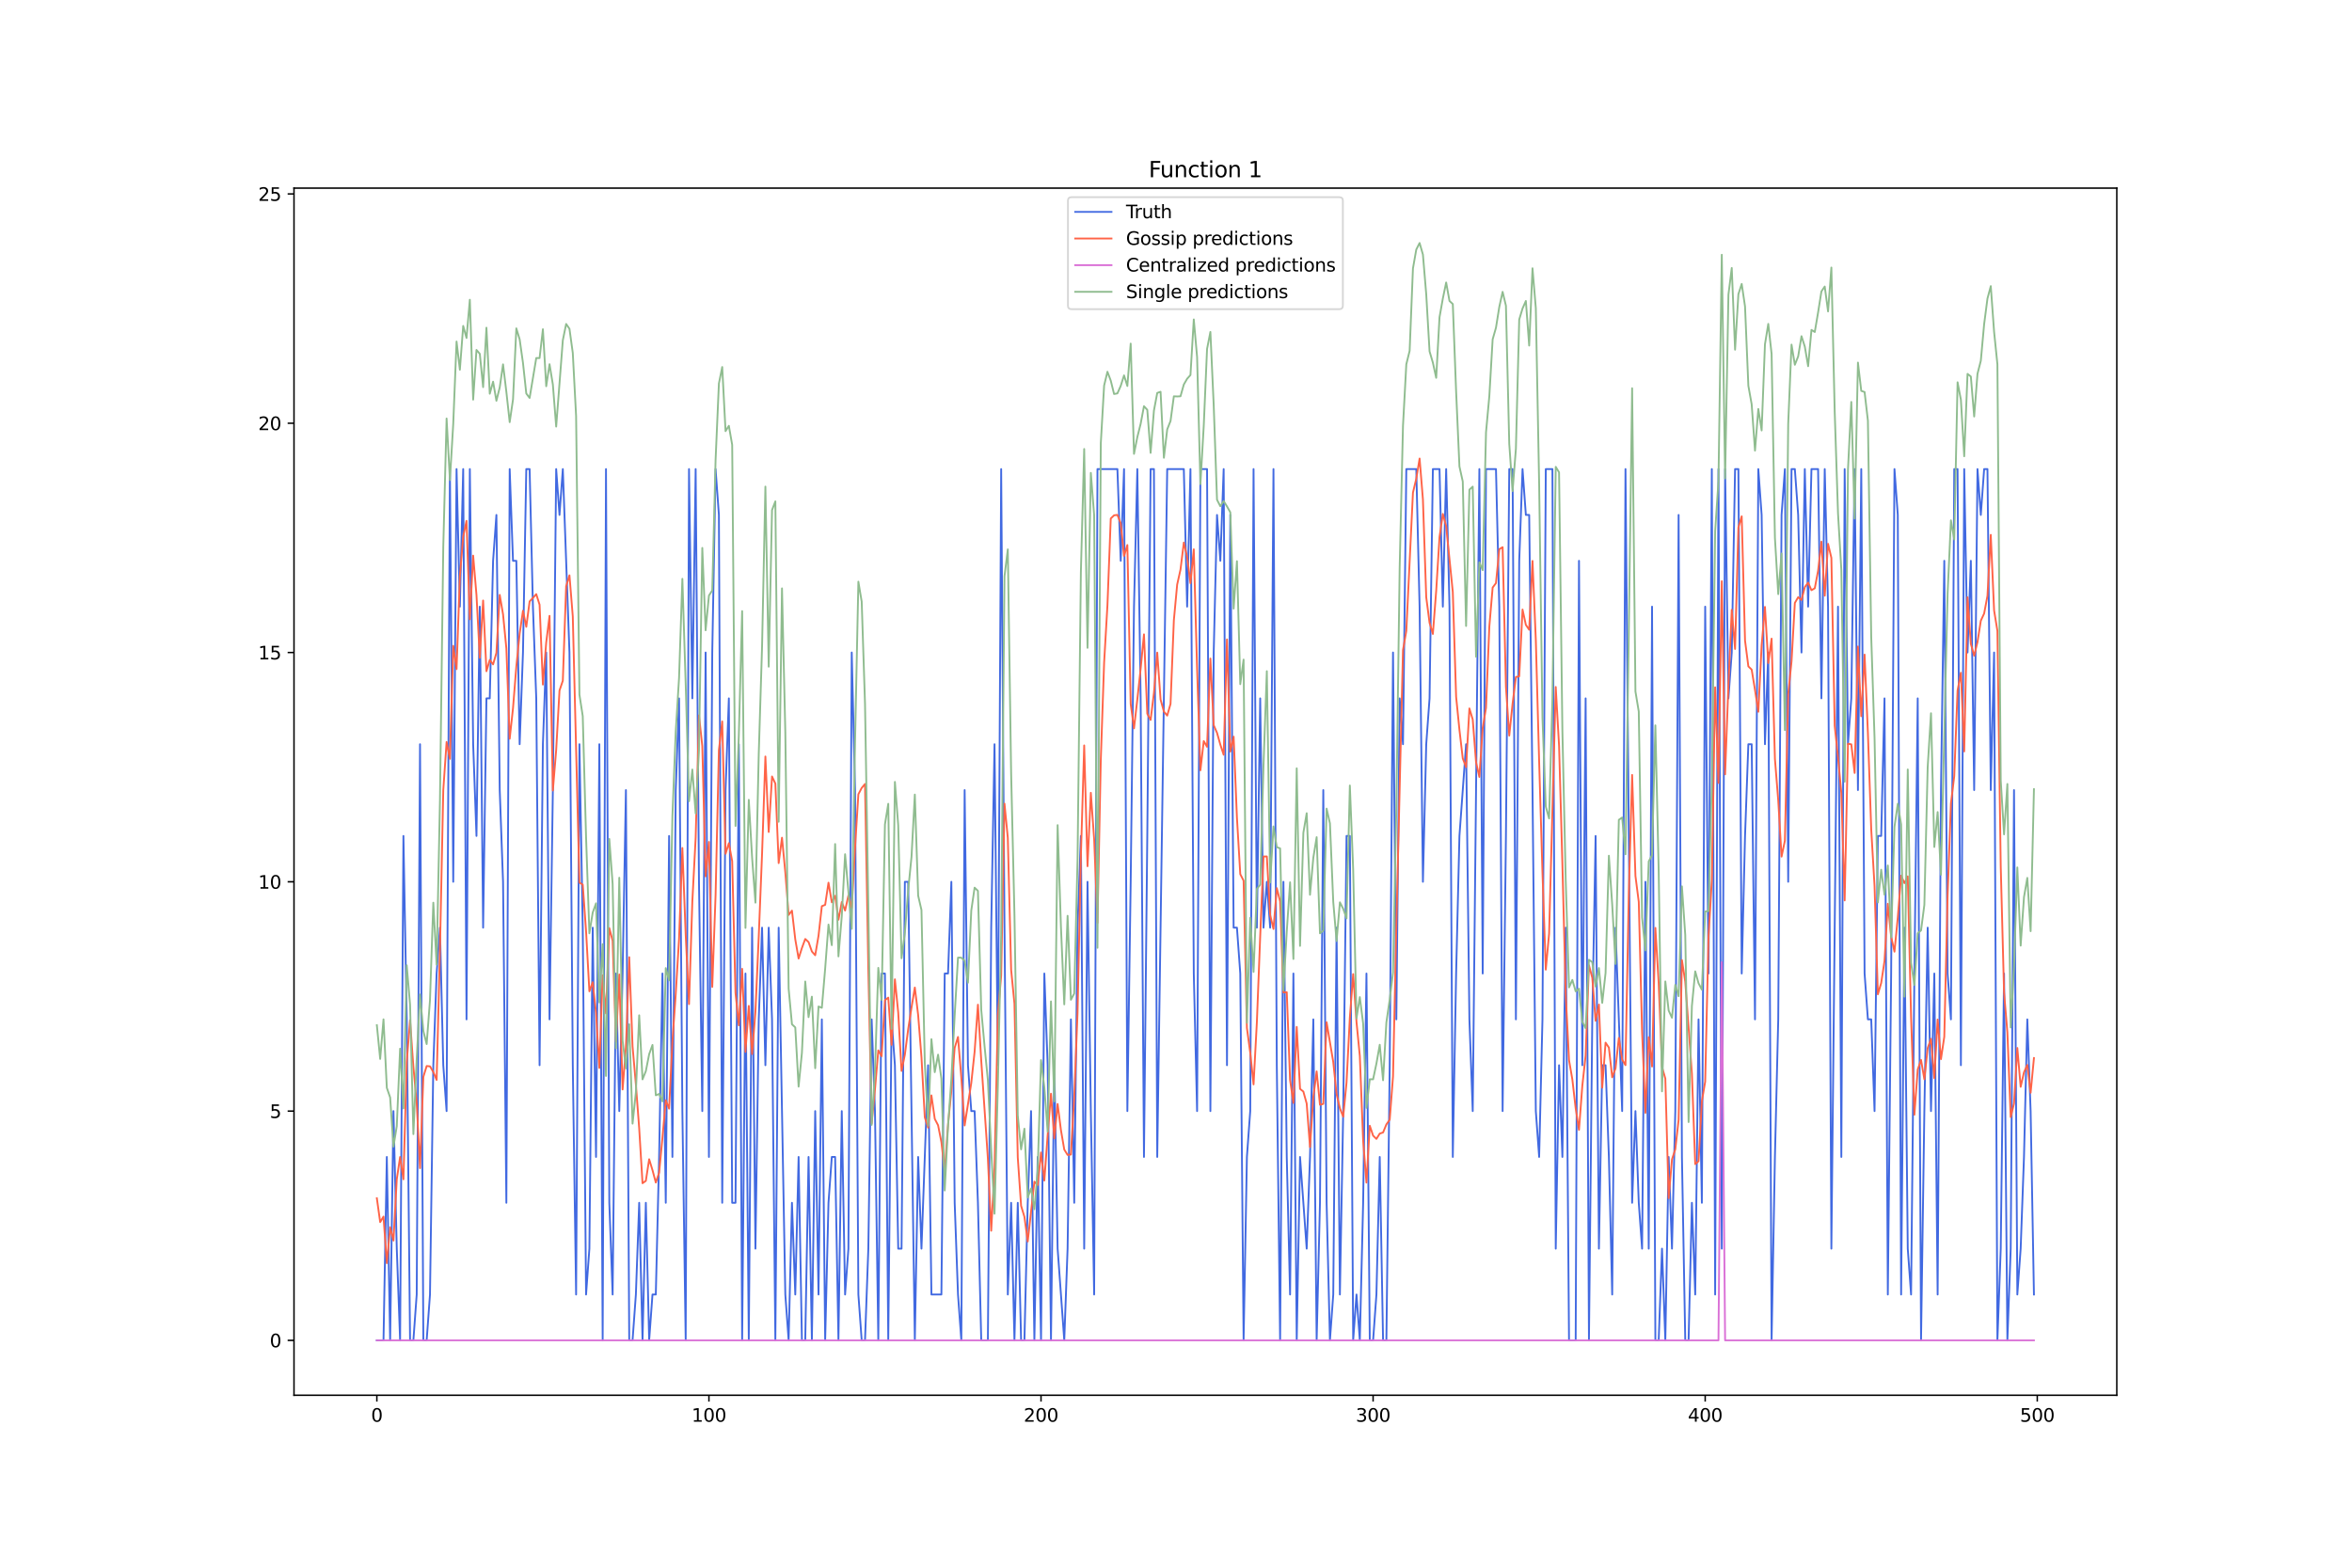 <?xml version="1.0" encoding="utf-8" standalone="no"?>
<!DOCTYPE svg PUBLIC "-//W3C//DTD SVG 1.1//EN"
  "http://www.w3.org/Graphics/SVG/1.1/DTD/svg11.dtd">
<svg xmlns:xlink="http://www.w3.org/1999/xlink" width="1296pt" height="864pt" viewBox="0 0 1296 864" xmlns="http://www.w3.org/2000/svg" version="1.1">
 <defs>
  <style type="text/css">*{stroke-linejoin: round; stroke-linecap: butt}</style>
 </defs>
 <g id="figure_1">
  <g id="patch_1">
   <path d="M 0 864 
L 1296 864 
L 1296 0 
L 0 0 
z
" style="fill: #ffffff"/>
  </g>
  <g id="axes_1">
   <g id="patch_2">
    <path d="M 162 768.96 
L 1166.4 768.96 
L 1166.4 103.68 
L 162 103.68 
z
" style="fill: #ffffff"/>
   </g>
   <g id="matplotlib.axis_1">
    <g id="xtick_1">
     <g id="line2d_1">
      <defs>
       <path id="mb678688755" d="M 0 0 
L 0 3.5 
" style="stroke: #000000; stroke-width: 0.8"/>
      </defs>
      <g>
       <use xlink:href="#mb678688755" x="207.655" y="768.96" style="stroke: #000000; stroke-width: 0.8"/>
      </g>
     </g>
     <g id="text_1">
      <!-- 0 -->
      <g transform="translate(204.473 783.558) scale(0.1 -0.1)">
       <defs>
        <path id="DejaVuSans-30" d="M 2034 4250 
Q 1547 4250 1301 3770 
Q 1056 3291 1056 2328 
Q 1056 1369 1301 889 
Q 1547 409 2034 409 
Q 2525 409 2770 889 
Q 3016 1369 3016 2328 
Q 3016 3291 2770 3770 
Q 2525 4250 2034 4250 
z
M 2034 4750 
Q 2819 4750 3233 4129 
Q 3647 3509 3647 2328 
Q 3647 1150 3233 529 
Q 2819 -91 2034 -91 
Q 1250 -91 836 529 
Q 422 1150 422 2328 
Q 422 3509 836 4129 
Q 1250 4750 2034 4750 
z
" transform="scale(0.016)"/>
       </defs>
       <use xlink:href="#DejaVuSans-30"/>
      </g>
     </g>
    </g>
    <g id="xtick_2">
     <g id="line2d_2">
      <g>
       <use xlink:href="#mb678688755" x="390.639" y="768.96" style="stroke: #000000; stroke-width: 0.8"/>
      </g>
     </g>
     <g id="text_2">
      <!-- 100 -->
      <g transform="translate(381.095 783.558) scale(0.1 -0.1)">
       <defs>
        <path id="DejaVuSans-31" d="M 794 531 
L 1825 531 
L 1825 4091 
L 703 3866 
L 703 4441 
L 1819 4666 
L 2450 4666 
L 2450 531 
L 3481 531 
L 3481 0 
L 794 0 
L 794 531 
z
" transform="scale(0.016)"/>
       </defs>
       <use xlink:href="#DejaVuSans-31"/>
       <use xlink:href="#DejaVuSans-30" x="63.623"/>
       <use xlink:href="#DejaVuSans-30" x="127.246"/>
      </g>
     </g>
    </g>
    <g id="xtick_3">
     <g id="line2d_3">
      <g>
       <use xlink:href="#mb678688755" x="573.623" y="768.96" style="stroke: #000000; stroke-width: 0.8"/>
      </g>
     </g>
     <g id="text_3">
      <!-- 200 -->
      <g transform="translate(564.079 783.558) scale(0.1 -0.1)">
       <defs>
        <path id="DejaVuSans-32" d="M 1228 531 
L 3431 531 
L 3431 0 
L 469 0 
L 469 531 
Q 828 903 1448 1529 
Q 2069 2156 2228 2338 
Q 2531 2678 2651 2914 
Q 2772 3150 2772 3378 
Q 2772 3750 2511 3984 
Q 2250 4219 1831 4219 
Q 1534 4219 1204 4116 
Q 875 4013 500 3803 
L 500 4441 
Q 881 4594 1212 4672 
Q 1544 4750 1819 4750 
Q 2544 4750 2975 4387 
Q 3406 4025 3406 3419 
Q 3406 3131 3298 2873 
Q 3191 2616 2906 2266 
Q 2828 2175 2409 1742 
Q 1991 1309 1228 531 
z
" transform="scale(0.016)"/>
       </defs>
       <use xlink:href="#DejaVuSans-32"/>
       <use xlink:href="#DejaVuSans-30" x="63.623"/>
       <use xlink:href="#DejaVuSans-30" x="127.246"/>
      </g>
     </g>
    </g>
    <g id="xtick_4">
     <g id="line2d_4">
      <g>
       <use xlink:href="#mb678688755" x="756.607" y="768.96" style="stroke: #000000; stroke-width: 0.8"/>
      </g>
     </g>
     <g id="text_4">
      <!-- 300 -->
      <g transform="translate(747.063 783.558) scale(0.1 -0.1)">
       <defs>
        <path id="DejaVuSans-33" d="M 2597 2516 
Q 3050 2419 3304 2112 
Q 3559 1806 3559 1356 
Q 3559 666 3084 287 
Q 2609 -91 1734 -91 
Q 1441 -91 1130 -33 
Q 819 25 488 141 
L 488 750 
Q 750 597 1062 519 
Q 1375 441 1716 441 
Q 2309 441 2620 675 
Q 2931 909 2931 1356 
Q 2931 1769 2642 2001 
Q 2353 2234 1838 2234 
L 1294 2234 
L 1294 2753 
L 1863 2753 
Q 2328 2753 2575 2939 
Q 2822 3125 2822 3475 
Q 2822 3834 2567 4026 
Q 2313 4219 1838 4219 
Q 1578 4219 1281 4162 
Q 984 4106 628 3988 
L 628 4550 
Q 988 4650 1302 4700 
Q 1616 4750 1894 4750 
Q 2613 4750 3031 4423 
Q 3450 4097 3450 3541 
Q 3450 3153 3228 2886 
Q 3006 2619 2597 2516 
z
" transform="scale(0.016)"/>
       </defs>
       <use xlink:href="#DejaVuSans-33"/>
       <use xlink:href="#DejaVuSans-30" x="63.623"/>
       <use xlink:href="#DejaVuSans-30" x="127.246"/>
      </g>
     </g>
    </g>
    <g id="xtick_5">
     <g id="line2d_5">
      <g>
       <use xlink:href="#mb678688755" x="939.591" y="768.96" style="stroke: #000000; stroke-width: 0.8"/>
      </g>
     </g>
     <g id="text_5">
      <!-- 400 -->
      <g transform="translate(930.047 783.558) scale(0.1 -0.1)">
       <defs>
        <path id="DejaVuSans-34" d="M 2419 4116 
L 825 1625 
L 2419 1625 
L 2419 4116 
z
M 2253 4666 
L 3047 4666 
L 3047 1625 
L 3713 1625 
L 3713 1100 
L 3047 1100 
L 3047 0 
L 2419 0 
L 2419 1100 
L 313 1100 
L 313 1709 
L 2253 4666 
z
" transform="scale(0.016)"/>
       </defs>
       <use xlink:href="#DejaVuSans-34"/>
       <use xlink:href="#DejaVuSans-30" x="63.623"/>
       <use xlink:href="#DejaVuSans-30" x="127.246"/>
      </g>
     </g>
    </g>
    <g id="xtick_6">
     <g id="line2d_6">
      <g>
       <use xlink:href="#mb678688755" x="1122.575" y="768.96" style="stroke: #000000; stroke-width: 0.8"/>
      </g>
     </g>
     <g id="text_6">
      <!-- 500 -->
      <g transform="translate(1113.032 783.558) scale(0.1 -0.1)">
       <defs>
        <path id="DejaVuSans-35" d="M 691 4666 
L 3169 4666 
L 3169 4134 
L 1269 4134 
L 1269 2991 
Q 1406 3038 1543 3061 
Q 1681 3084 1819 3084 
Q 2600 3084 3056 2656 
Q 3513 2228 3513 1497 
Q 3513 744 3044 326 
Q 2575 -91 1722 -91 
Q 1428 -91 1123 -41 
Q 819 9 494 109 
L 494 744 
Q 775 591 1075 516 
Q 1375 441 1709 441 
Q 2250 441 2565 725 
Q 2881 1009 2881 1497 
Q 2881 1984 2565 2268 
Q 2250 2553 1709 2553 
Q 1456 2553 1204 2497 
Q 953 2441 691 2322 
L 691 4666 
z
" transform="scale(0.016)"/>
       </defs>
       <use xlink:href="#DejaVuSans-35"/>
       <use xlink:href="#DejaVuSans-30" x="63.623"/>
       <use xlink:href="#DejaVuSans-30" x="127.246"/>
      </g>
     </g>
    </g>
   </g>
   <g id="matplotlib.axis_2">
    <g id="ytick_1">
     <g id="line2d_7">
      <defs>
       <path id="m3c208ab3bb" d="M 0 0 
L -3.5 0 
" style="stroke: #000000; stroke-width: 0.8"/>
      </defs>
      <g>
       <use xlink:href="#m3c208ab3bb" x="162" y="738.72" style="stroke: #000000; stroke-width: 0.8"/>
      </g>
     </g>
     <g id="text_7">
      <!-- 0 -->
      <g transform="translate(148.637 742.519) scale(0.1 -0.1)">
       <use xlink:href="#DejaVuSans-30"/>
      </g>
     </g>
    </g>
    <g id="ytick_2">
     <g id="line2d_8">
      <g>
       <use xlink:href="#m3c208ab3bb" x="162" y="612.353" style="stroke: #000000; stroke-width: 0.8"/>
      </g>
     </g>
     <g id="text_8">
      <!-- 5 -->
      <g transform="translate(148.637 616.152) scale(0.1 -0.1)">
       <use xlink:href="#DejaVuSans-35"/>
      </g>
     </g>
    </g>
    <g id="ytick_3">
     <g id="line2d_9">
      <g>
       <use xlink:href="#m3c208ab3bb" x="162" y="485.985" style="stroke: #000000; stroke-width: 0.8"/>
      </g>
     </g>
     <g id="text_9">
      <!-- 10 -->
      <g transform="translate(142.275 489.785) scale(0.1 -0.1)">
       <use xlink:href="#DejaVuSans-31"/>
       <use xlink:href="#DejaVuSans-30" x="63.623"/>
      </g>
     </g>
    </g>
    <g id="ytick_4">
     <g id="line2d_10">
      <g>
       <use xlink:href="#m3c208ab3bb" x="162" y="359.618" style="stroke: #000000; stroke-width: 0.8"/>
      </g>
     </g>
     <g id="text_10">
      <!-- 15 -->
      <g transform="translate(142.275 363.417) scale(0.1 -0.1)">
       <use xlink:href="#DejaVuSans-31"/>
       <use xlink:href="#DejaVuSans-35" x="63.623"/>
      </g>
     </g>
    </g>
    <g id="ytick_5">
     <g id="line2d_11">
      <g>
       <use xlink:href="#m3c208ab3bb" x="162" y="233.251" style="stroke: #000000; stroke-width: 0.8"/>
      </g>
     </g>
     <g id="text_11">
      <!-- 20 -->
      <g transform="translate(142.275 237.05) scale(0.1 -0.1)">
       <use xlink:href="#DejaVuSans-32"/>
       <use xlink:href="#DejaVuSans-30" x="63.623"/>
      </g>
     </g>
    </g>
    <g id="ytick_6">
     <g id="line2d_12">
      <g>
       <use xlink:href="#m3c208ab3bb" x="162" y="106.884" style="stroke: #000000; stroke-width: 0.8"/>
      </g>
     </g>
     <g id="text_12">
      <!-- 25 -->
      <g transform="translate(142.275 110.683) scale(0.1 -0.1)">
       <use xlink:href="#DejaVuSans-32"/>
       <use xlink:href="#DejaVuSans-35" x="63.623"/>
      </g>
     </g>
    </g>
   </g>
   <g id="line2d_13">
    <path d="M 207.655 738.72 
L 211.314 738.72 
L 213.144 637.626 
L 214.974 738.72 
L 216.804 612.353 
L 218.634 688.173 
L 220.463 738.72 
L 222.293 460.712 
L 224.123 561.806 
L 225.953 738.72 
L 227.783 738.72 
L 229.613 713.447 
L 231.442 410.165 
L 233.272 738.72 
L 235.102 738.72 
L 236.932 713.447 
L 238.762 587.079 
L 240.592 536.532 
L 242.422 511.259 
L 244.251 587.079 
L 246.081 612.353 
L 247.911 258.524 
L 249.741 485.985 
L 251.571 258.524 
L 253.401 334.345 
L 255.23 258.524 
L 257.06 561.806 
L 258.89 258.524 
L 260.72 410.165 
L 262.55 460.712 
L 264.38 334.345 
L 266.209 511.259 
L 268.039 384.892 
L 269.869 384.892 
L 271.699 309.071 
L 273.529 283.798 
L 275.359 435.439 
L 277.189 485.985 
L 279.018 662.9 
L 280.848 258.524 
L 282.678 309.071 
L 284.508 309.071 
L 286.338 410.165 
L 288.168 359.618 
L 289.997 258.524 
L 291.827 258.524 
L 293.657 334.345 
L 295.487 384.892 
L 297.317 587.079 
L 299.147 410.165 
L 300.976 359.618 
L 302.806 561.806 
L 304.636 435.439 
L 306.466 258.524 
L 308.296 283.798 
L 310.126 258.524 
L 313.785 359.618 
L 315.615 587.079 
L 317.445 713.447 
L 319.275 410.165 
L 321.105 511.259 
L 322.935 713.447 
L 324.764 688.173 
L 326.594 511.259 
L 328.424 637.626 
L 330.254 410.165 
L 332.084 738.72 
L 333.914 258.524 
L 335.743 662.9 
L 337.573 713.447 
L 339.403 536.532 
L 341.233 612.353 
L 343.063 536.532 
L 344.893 435.439 
L 346.723 738.72 
L 348.552 738.72 
L 350.382 713.447 
L 352.212 662.9 
L 354.042 738.72 
L 355.872 662.9 
L 357.702 738.72 
L 359.531 713.447 
L 361.361 713.447 
L 363.191 637.626 
L 365.021 536.532 
L 366.851 662.9 
L 368.681 460.712 
L 370.51 637.626 
L 372.34 435.439 
L 374.17 384.892 
L 376 612.353 
L 377.83 738.72 
L 379.66 258.524 
L 381.489 384.892 
L 383.319 258.524 
L 385.149 485.985 
L 386.979 612.353 
L 388.809 359.618 
L 390.639 637.626 
L 392.469 359.618 
L 394.298 258.524 
L 396.128 283.798 
L 397.958 662.9 
L 399.788 435.439 
L 401.618 384.892 
L 403.448 662.9 
L 405.277 662.9 
L 407.107 410.165 
L 408.937 738.72 
L 410.767 536.532 
L 412.597 738.72 
L 414.427 511.259 
L 416.256 688.173 
L 418.086 561.806 
L 419.916 511.259 
L 421.746 587.079 
L 423.576 511.259 
L 425.406 561.806 
L 427.236 738.72 
L 429.065 511.259 
L 432.725 713.447 
L 434.555 738.72 
L 436.385 662.9 
L 438.215 713.447 
L 440.044 637.626 
L 441.874 738.72 
L 443.704 738.72 
L 445.534 637.626 
L 447.364 738.72 
L 449.194 612.353 
L 451.023 713.447 
L 452.853 561.806 
L 454.683 738.72 
L 456.513 662.9 
L 458.343 637.626 
L 460.173 637.626 
L 462.003 738.72 
L 463.832 612.353 
L 465.662 713.447 
L 467.492 688.173 
L 469.322 359.618 
L 471.152 435.439 
L 472.982 713.447 
L 474.811 738.72 
L 476.641 738.72 
L 478.471 688.173 
L 480.301 561.806 
L 482.131 612.353 
L 483.961 738.72 
L 485.79 536.532 
L 487.62 536.532 
L 489.45 738.72 
L 491.28 561.806 
L 493.11 587.079 
L 494.94 688.173 
L 496.77 688.173 
L 498.599 485.985 
L 500.429 485.985 
L 504.089 738.72 
L 505.919 637.626 
L 507.749 688.173 
L 511.408 587.079 
L 513.238 713.447 
L 518.728 713.447 
L 520.557 536.532 
L 522.387 536.532 
L 524.217 485.985 
L 526.047 662.9 
L 527.877 713.447 
L 529.707 738.72 
L 531.536 435.439 
L 533.366 587.079 
L 535.196 612.353 
L 537.026 612.353 
L 538.856 662.9 
L 540.686 738.72 
L 544.345 738.72 
L 546.175 511.259 
L 548.005 410.165 
L 549.835 587.079 
L 551.665 258.524 
L 553.495 511.259 
L 555.324 713.447 
L 557.154 662.9 
L 558.984 738.72 
L 560.814 662.9 
L 562.644 738.72 
L 564.474 738.72 
L 566.303 662.9 
L 568.133 612.353 
L 569.963 738.72 
L 571.793 637.626 
L 573.623 738.72 
L 575.453 536.532 
L 577.283 587.079 
L 579.112 738.72 
L 580.942 587.079 
L 582.772 688.173 
L 586.432 738.72 
L 588.262 688.173 
L 590.091 561.806 
L 591.921 662.9 
L 593.751 511.259 
L 595.581 460.712 
L 597.411 688.173 
L 599.241 485.985 
L 601.07 612.353 
L 602.9 713.447 
L 604.73 258.524 
L 615.709 258.524 
L 617.539 309.071 
L 619.369 258.524 
L 621.199 612.353 
L 623.029 485.985 
L 624.858 334.345 
L 626.688 258.524 
L 628.518 384.892 
L 630.348 637.626 
L 632.178 460.712 
L 634.008 258.524 
L 635.837 258.524 
L 637.667 637.626 
L 643.157 258.524 
L 652.306 258.524 
L 654.136 334.345 
L 655.966 258.524 
L 657.796 536.532 
L 659.625 612.353 
L 661.455 258.524 
L 665.115 258.524 
L 666.945 612.353 
L 668.775 359.618 
L 670.604 283.798 
L 672.434 309.071 
L 674.264 258.524 
L 676.094 587.079 
L 677.924 283.798 
L 679.754 511.259 
L 681.583 511.259 
L 683.413 536.532 
L 685.243 738.72 
L 687.073 637.626 
L 688.903 612.353 
L 690.733 258.524 
L 692.563 511.259 
L 694.392 384.892 
L 696.222 511.259 
L 698.052 485.985 
L 699.882 511.259 
L 701.712 258.524 
L 703.542 587.079 
L 705.371 738.72 
L 707.201 485.985 
L 709.031 637.626 
L 710.861 713.447 
L 712.691 536.532 
L 714.521 738.72 
L 716.35 637.626 
L 720.01 688.173 
L 721.84 637.626 
L 723.67 561.806 
L 725.5 738.72 
L 727.33 662.9 
L 729.159 435.439 
L 730.989 662.9 
L 732.819 738.72 
L 734.649 713.447 
L 736.479 511.259 
L 738.309 713.447 
L 740.138 612.353 
L 741.968 460.712 
L 743.798 460.712 
L 745.628 738.72 
L 747.458 713.447 
L 749.288 738.72 
L 751.117 662.9 
L 752.947 536.532 
L 754.777 738.72 
L 756.607 738.72 
L 758.437 713.447 
L 760.267 637.626 
L 762.097 738.72 
L 763.926 738.72 
L 765.756 587.079 
L 767.586 359.618 
L 769.416 561.806 
L 771.246 384.892 
L 773.076 410.165 
L 774.905 258.524 
L 780.395 258.524 
L 782.225 334.345 
L 784.055 485.985 
L 785.884 410.165 
L 787.714 384.892 
L 789.544 258.524 
L 793.204 258.524 
L 795.034 334.345 
L 796.864 258.524 
L 798.693 334.345 
L 800.523 637.626 
L 802.353 536.532 
L 804.183 460.712 
L 807.843 410.165 
L 809.672 561.806 
L 811.502 612.353 
L 815.162 258.524 
L 816.992 536.532 
L 818.822 258.524 
L 824.311 258.524 
L 826.141 334.345 
L 827.971 612.353 
L 829.801 460.712 
L 831.63 258.524 
L 833.46 258.524 
L 835.29 561.806 
L 837.12 309.071 
L 838.95 258.524 
L 840.78 283.798 
L 842.61 283.798 
L 844.439 435.439 
L 846.269 612.353 
L 848.099 637.626 
L 849.929 561.806 
L 851.759 258.524 
L 855.418 258.524 
L 857.248 688.173 
L 859.078 587.079 
L 860.908 637.626 
L 862.738 511.259 
L 864.568 738.72 
L 868.227 738.72 
L 870.057 309.071 
L 871.887 587.079 
L 873.717 384.892 
L 875.547 738.72 
L 877.377 561.806 
L 879.206 460.712 
L 881.036 688.173 
L 882.866 587.079 
L 884.696 587.079 
L 886.526 637.626 
L 888.356 713.447 
L 890.185 511.259 
L 893.845 612.353 
L 895.675 258.524 
L 899.335 662.9 
L 901.164 612.353 
L 902.994 662.9 
L 904.824 688.173 
L 906.654 485.985 
L 908.484 688.173 
L 910.314 334.345 
L 912.144 738.72 
L 913.973 738.72 
L 915.803 688.173 
L 917.633 738.72 
L 919.463 637.626 
L 921.293 688.173 
L 923.123 612.353 
L 924.952 283.798 
L 926.782 637.626 
L 928.612 738.72 
L 930.442 738.72 
L 932.272 662.9 
L 934.102 713.447 
L 935.931 561.806 
L 937.761 662.9 
L 939.591 334.345 
L 941.421 536.532 
L 943.251 258.524 
L 945.081 713.447 
L 946.911 258.524 
L 948.74 688.173 
L 950.57 258.524 
L 952.4 384.892 
L 954.23 359.618 
L 956.06 258.524 
L 957.89 258.524 
L 959.719 536.532 
L 961.549 460.712 
L 963.379 410.165 
L 965.209 410.165 
L 967.039 561.806 
L 968.869 258.524 
L 970.698 283.798 
L 972.528 410.165 
L 974.358 359.618 
L 976.188 738.72 
L 978.018 637.626 
L 979.848 561.806 
L 981.678 283.798 
L 983.507 258.524 
L 985.337 485.985 
L 987.167 258.524 
L 988.997 258.524 
L 990.827 283.798 
L 992.657 359.618 
L 994.486 258.524 
L 996.316 334.345 
L 998.146 258.524 
L 1001.806 258.524 
L 1003.636 384.892 
L 1005.465 258.524 
L 1007.295 334.345 
L 1009.125 688.173 
L 1012.785 334.345 
L 1014.615 637.626 
L 1016.444 258.524 
L 1018.274 410.165 
L 1020.104 384.892 
L 1021.934 258.524 
L 1023.764 435.439 
L 1025.594 258.524 
L 1027.424 536.532 
L 1029.253 561.806 
L 1031.083 561.806 
L 1032.913 612.353 
L 1034.743 460.712 
L 1036.573 460.712 
L 1038.403 384.892 
L 1040.232 713.447 
L 1042.062 536.532 
L 1043.892 258.524 
L 1045.722 283.798 
L 1047.552 713.447 
L 1049.382 511.259 
L 1051.211 688.173 
L 1053.041 713.447 
L 1054.871 536.532 
L 1056.701 384.892 
L 1058.531 738.72 
L 1060.361 612.353 
L 1062.191 511.259 
L 1064.02 612.353 
L 1065.85 536.532 
L 1067.68 713.447 
L 1069.51 435.439 
L 1071.34 309.071 
L 1073.17 536.532 
L 1074.999 561.806 
L 1076.829 258.524 
L 1078.659 258.524 
L 1080.489 587.079 
L 1082.319 258.524 
L 1084.149 359.618 
L 1085.978 309.071 
L 1087.808 435.439 
L 1089.638 258.524 
L 1091.468 283.798 
L 1093.298 258.524 
L 1095.128 258.524 
L 1096.958 435.439 
L 1098.787 359.618 
L 1100.617 738.72 
L 1102.447 688.173 
L 1104.277 536.532 
L 1106.107 738.72 
L 1107.937 688.173 
L 1109.766 435.439 
L 1111.596 713.447 
L 1113.426 688.173 
L 1115.256 637.626 
L 1117.086 561.806 
L 1118.916 612.353 
L 1120.745 713.447 
L 1120.745 713.447 
" clip-path="url(#pbd67c4f84b)" style="fill: none; stroke: #4169e1; stroke-linecap: square"/>
   </g>
   <g id="line2d_14">
    <path d="M 207.655 660.378 
L 209.484 673.55 
L 211.314 670.486 
L 213.144 696.183 
L 214.974 676.377 
L 216.804 683.715 
L 218.634 649.944 
L 220.463 637.653 
L 222.293 649.946 
L 224.123 585.275 
L 225.953 562.29 
L 227.783 587.986 
L 229.613 607.738 
L 231.442 643.831 
L 233.272 593.501 
L 235.102 587.524 
L 236.932 587.69 
L 238.762 590.821 
L 240.592 595.165 
L 242.422 523.545 
L 244.251 435.513 
L 246.081 408.92 
L 247.911 418.234 
L 249.741 355.95 
L 251.571 368.775 
L 253.401 317.657 
L 255.23 295.754 
L 257.06 287.053 
L 258.89 341.281 
L 260.72 306.219 
L 262.55 327.912 
L 264.38 362.546 
L 266.209 330.96 
L 268.039 369.935 
L 269.869 363.716 
L 271.699 366.17 
L 273.529 359.817 
L 275.359 327.863 
L 277.189 338.577 
L 279.018 357.339 
L 280.848 407.158 
L 282.678 390.326 
L 284.508 367.301 
L 286.338 349.196 
L 288.168 336.623 
L 289.997 345.461 
L 291.827 331.455 
L 293.657 329.538 
L 295.487 327.445 
L 297.317 333.27 
L 299.147 377.299 
L 300.976 354.027 
L 302.806 339.403 
L 304.636 435.68 
L 306.466 413.379 
L 308.296 380.568 
L 310.126 375.146 
L 311.956 323.048 
L 313.785 317.081 
L 315.615 339.703 
L 319.275 486.426 
L 321.105 487.523 
L 322.935 513.213 
L 324.764 546.345 
L 326.594 541.33 
L 328.424 558.198 
L 330.254 588.576 
L 332.084 537.511 
L 333.914 558.528 
L 335.743 511.517 
L 337.573 518.449 
L 339.403 574.147 
L 341.233 537.07 
L 343.063 600.453 
L 344.893 577.186 
L 346.723 527.545 
L 348.552 576.725 
L 350.382 597.582 
L 352.212 621.937 
L 354.042 652.109 
L 355.872 650.81 
L 357.702 638.894 
L 359.531 644.871 
L 361.361 651.739 
L 363.191 646.293 
L 365.021 627.066 
L 366.851 606.4 
L 368.681 611.011 
L 370.51 574.136 
L 372.34 547.923 
L 374.17 517.473 
L 376 467.347 
L 377.83 515.162 
L 379.66 553.389 
L 381.489 496.878 
L 383.319 461.792 
L 385.149 394.258 
L 386.979 411.169 
L 388.809 483.006 
L 390.639 464.02 
L 392.469 543.91 
L 394.298 493.369 
L 396.128 413.378 
L 397.958 397.617 
L 399.788 470.553 
L 401.618 464.701 
L 403.448 474.627 
L 405.277 547.152 
L 407.107 565.091 
L 408.937 533.945 
L 410.767 579.71 
L 412.597 554.388 
L 414.427 580.9 
L 416.256 557.625 
L 418.086 516.061 
L 419.916 470.463 
L 421.746 416.938 
L 423.576 458.535 
L 425.406 427.94 
L 427.236 431.859 
L 429.065 475.684 
L 430.895 461.679 
L 432.725 480.728 
L 434.555 504.258 
L 436.385 501.87 
L 438.215 517.714 
L 440.044 528.274 
L 441.874 522.467 
L 443.704 517.491 
L 445.534 519.213 
L 447.364 524.38 
L 449.194 526.467 
L 451.023 515.716 
L 452.853 499.424 
L 454.683 498.682 
L 456.513 486.471 
L 458.343 497.299 
L 460.173 493.667 
L 462.003 506.875 
L 463.832 497.145 
L 465.662 501.825 
L 467.492 493.537 
L 469.322 500.406 
L 471.152 467.225 
L 472.982 437.724 
L 474.811 434.264 
L 476.641 432.085 
L 478.471 533.966 
L 480.301 619.121 
L 482.131 600.393 
L 483.961 578.901 
L 485.79 582.112 
L 487.62 551.213 
L 489.45 549.818 
L 491.28 575.854 
L 493.11 539.738 
L 494.94 558.075 
L 496.77 590.222 
L 498.599 581.251 
L 500.429 567.23 
L 502.259 555.276 
L 504.089 544.264 
L 505.919 559.395 
L 507.749 582.696 
L 509.578 615.789 
L 511.408 621.501 
L 513.238 603.704 
L 515.068 616.629 
L 516.898 620.15 
L 518.728 629.43 
L 520.557 645.479 
L 522.387 619.711 
L 524.217 601.101 
L 526.047 577.436 
L 527.877 571.504 
L 529.707 593.926 
L 531.536 620.273 
L 535.196 596.856 
L 537.026 579.667 
L 538.856 553.709 
L 540.686 584.569 
L 544.345 638.568 
L 546.175 678.298 
L 548.005 643.489 
L 549.835 559.439 
L 551.665 537.708 
L 553.495 442.912 
L 555.324 461.788 
L 557.154 534.432 
L 558.984 553.174 
L 560.814 637.944 
L 562.644 664.555 
L 564.474 670.618 
L 566.303 684.22 
L 569.963 651.232 
L 571.793 653.116 
L 573.623 635.154 
L 575.453 650.651 
L 577.283 625.534 
L 579.112 602.772 
L 580.942 627.355 
L 582.772 608.434 
L 584.602 622.856 
L 586.432 633.56 
L 588.262 636.511 
L 590.091 636.297 
L 591.921 604.768 
L 593.751 558.256 
L 595.581 472.343 
L 597.411 410.829 
L 599.241 477.411 
L 601.07 436.942 
L 602.9 462.539 
L 604.73 508.602 
L 606.56 418.677 
L 608.39 365.197 
L 610.22 333.658 
L 612.05 285.762 
L 613.879 284.012 
L 615.709 283.762 
L 617.539 288.452 
L 619.369 306.392 
L 621.199 300.374 
L 623.029 387.961 
L 624.858 401.416 
L 626.688 385.515 
L 628.518 368.551 
L 630.348 349.607 
L 632.178 393.359 
L 634.008 396.769 
L 635.837 381.965 
L 637.667 359.672 
L 639.497 385.535 
L 641.327 392.176 
L 643.157 394.381 
L 644.987 387.926 
L 646.817 341.878 
L 648.646 322.157 
L 650.476 313.931 
L 652.306 299.025 
L 654.136 306.848 
L 655.966 321.397 
L 657.796 302.739 
L 659.625 368.764 
L 661.455 424.547 
L 663.285 408.426 
L 665.115 411.592 
L 666.945 362.941 
L 668.775 399.681 
L 670.604 403.889 
L 672.434 410.387 
L 674.264 415.97 
L 676.094 352.399 
L 677.924 414.22 
L 679.754 405.967 
L 681.583 450.725 
L 683.413 481.792 
L 685.243 485.351 
L 687.073 566.557 
L 688.903 580.154 
L 690.733 597.655 
L 692.563 563.366 
L 694.392 516.088 
L 696.222 472.036 
L 698.052 472.018 
L 699.882 504.303 
L 701.712 511.974 
L 703.542 489.49 
L 705.371 496.725 
L 707.201 546.978 
L 709.031 546.84 
L 710.861 595.242 
L 712.691 607.883 
L 714.521 565.959 
L 716.35 600.124 
L 718.18 601.593 
L 720.01 608.199 
L 721.84 632.206 
L 723.67 604.635 
L 725.5 590.469 
L 727.33 608.87 
L 729.159 608.4 
L 730.989 563.377 
L 734.649 585.321 
L 736.479 602.92 
L 738.309 610.855 
L 740.138 615.426 
L 741.968 596.627 
L 743.798 560.725 
L 745.628 536.853 
L 747.458 563.246 
L 749.288 581.99 
L 751.117 628.737 
L 752.947 651.767 
L 754.777 620.428 
L 756.607 625.885 
L 758.437 627.685 
L 760.267 624.755 
L 762.097 624.147 
L 763.926 619.691 
L 765.756 617.11 
L 767.586 593.237 
L 769.416 510.483 
L 773.076 358.253 
L 774.905 347.729 
L 778.565 271.49 
L 780.395 263.859 
L 782.225 252.706 
L 784.055 275.209 
L 785.884 329.165 
L 787.714 343.255 
L 789.544 349.396 
L 791.374 325.601 
L 793.204 295.949 
L 795.034 283.238 
L 796.864 289.981 
L 800.523 326.266 
L 802.353 384.06 
L 804.183 402.248 
L 806.013 418.022 
L 807.843 422.802 
L 809.672 390.438 
L 811.502 396.515 
L 813.332 420.108 
L 815.162 428.21 
L 816.992 401.218 
L 818.822 390.115 
L 820.651 345.272 
L 822.481 323.808 
L 824.311 321.37 
L 826.141 302.659 
L 827.971 301.573 
L 829.801 378.536 
L 831.63 405.41 
L 833.46 387.811 
L 835.29 373.12 
L 837.12 372.734 
L 838.95 335.935 
L 840.78 344.386 
L 842.61 347.066 
L 844.439 309.153 
L 846.269 352.788 
L 848.099 419.635 
L 849.929 480.941 
L 851.759 534.403 
L 853.589 514.525 
L 857.248 378.607 
L 859.078 411.04 
L 860.908 476.267 
L 862.738 547.999 
L 864.568 584.291 
L 866.397 594.906 
L 868.227 610.84 
L 870.057 622.711 
L 871.887 598.429 
L 873.717 581.744 
L 875.547 531.957 
L 877.377 538.849 
L 879.206 562.609 
L 881.036 553.639 
L 882.866 599.445 
L 884.696 574.628 
L 886.526 577.355 
L 888.356 593.725 
L 890.185 588.833 
L 892.015 572.029 
L 893.845 583.976 
L 895.675 587.042 
L 897.505 492.225 
L 899.335 427.085 
L 901.164 482.777 
L 902.994 497.072 
L 904.824 568.563 
L 906.654 613.32 
L 908.484 571.634 
L 910.314 587.785 
L 912.144 511.382 
L 913.973 541.928 
L 915.803 588.017 
L 917.633 594.439 
L 919.463 660.326 
L 921.293 638.976 
L 923.123 633.398 
L 924.952 617.235 
L 926.782 529.152 
L 928.612 541.028 
L 932.272 591.74 
L 934.102 641.582 
L 935.931 639.971 
L 937.761 607.001 
L 939.591 596.091 
L 941.421 516.142 
L 943.251 485.363 
L 945.081 378.791 
L 946.911 431.501 
L 948.74 320.319 
L 950.57 426.762 
L 952.4 377.341 
L 954.23 336.092 
L 956.06 357.67 
L 957.89 290.676 
L 959.719 284.556 
L 961.549 353.059 
L 963.379 367.266 
L 965.209 369.041 
L 967.039 380.231 
L 968.869 392.288 
L 970.698 355.599 
L 972.528 334.492 
L 974.358 365.407 
L 976.188 351.969 
L 978.018 418.255 
L 979.848 441.185 
L 981.678 472.112 
L 983.507 463.34 
L 985.337 382.566 
L 987.167 364.499 
L 988.997 332.302 
L 990.827 329.133 
L 992.657 330.695 
L 994.486 323.581 
L 996.316 321.104 
L 998.146 325.275 
L 999.976 324.226 
L 1001.806 314.581 
L 1003.636 298.507 
L 1005.465 328.312 
L 1007.295 299.716 
L 1009.125 307.442 
L 1010.955 399.926 
L 1012.785 417.447 
L 1014.615 437.056 
L 1016.444 496.252 
L 1018.274 409.903 
L 1020.104 410.218 
L 1021.934 426.004 
L 1023.764 356.309 
L 1025.594 394.739 
L 1027.424 360.776 
L 1029.253 404.025 
L 1031.083 457.112 
L 1032.913 488.326 
L 1034.743 547.987 
L 1036.573 541.771 
L 1038.403 529.627 
L 1040.232 498.1 
L 1042.062 516.28 
L 1043.892 524.497 
L 1045.722 505.64 
L 1047.552 482.558 
L 1049.382 486.731 
L 1051.211 482.977 
L 1053.041 560.582 
L 1054.871 614.365 
L 1056.701 589.486 
L 1058.531 584.143 
L 1060.361 594.842 
L 1062.191 577.638 
L 1064.02 572.523 
L 1065.85 594.187 
L 1067.68 561.898 
L 1069.51 583.736 
L 1071.34 571.386 
L 1073.17 493.65 
L 1074.999 442.826 
L 1076.829 427.741 
L 1078.659 380.548 
L 1080.489 370.767 
L 1082.319 414.126 
L 1084.149 329.18 
L 1085.978 354.868 
L 1087.808 361.405 
L 1089.638 353.827 
L 1091.468 342.093 
L 1093.298 338.116 
L 1095.128 328.372 
L 1096.958 294.778 
L 1098.787 336.413 
L 1100.617 347.724 
L 1102.447 477.507 
L 1104.277 546.964 
L 1106.107 568.998 
L 1107.937 615.671 
L 1109.766 608.144 
L 1111.596 577.58 
L 1113.426 598.981 
L 1115.256 590.986 
L 1117.086 586.883 
L 1118.916 602.252 
L 1120.745 583.125 
L 1120.745 583.125 
" clip-path="url(#pbd67c4f84b)" style="fill: none; stroke: #ff6347; stroke-linecap: square"/>
   </g>
   <g id="line2d_15">
    <path d="M 207.655 738.72 
L 946.911 738.72 
L 948.74 530.299 
L 950.57 738.72 
L 1120.745 738.72 
L 1120.745 738.72 
" clip-path="url(#pbd67c4f84b)" style="fill: none; stroke: #da70d6; stroke-linecap: square"/>
   </g>
   <g id="line2d_16">
    <path d="M 207.655 564.985 
L 209.484 583.62 
L 211.314 561.778 
L 213.144 599.502 
L 214.974 604.831 
L 216.804 631.961 
L 218.634 620.682 
L 220.463 577.943 
L 222.293 610.873 
L 224.123 532.032 
L 225.953 553.681 
L 227.783 625.064 
L 229.613 583.72 
L 231.442 548.125 
L 233.272 568.21 
L 235.102 575.421 
L 236.932 551.195 
L 238.762 497.498 
L 240.592 531.633 
L 242.422 441.291 
L 244.251 301.377 
L 246.081 230.65 
L 247.911 264.554 
L 249.741 233.614 
L 251.571 188.227 
L 253.401 203.771 
L 255.23 179.626 
L 257.06 186.281 
L 258.89 165.189 
L 260.72 220.252 
L 262.55 192.857 
L 264.38 194.997 
L 266.209 213.361 
L 268.039 180.604 
L 269.869 216.992 
L 271.699 210.346 
L 273.529 220.883 
L 275.359 213.525 
L 277.189 200.803 
L 279.018 215.988 
L 280.848 232.668 
L 282.678 220.174 
L 284.508 180.969 
L 286.338 187.013 
L 288.168 199.975 
L 289.997 216.89 
L 291.827 219.323 
L 295.487 197.329 
L 297.317 197.344 
L 299.147 181.443 
L 300.976 212.872 
L 302.806 200.719 
L 304.636 211.931 
L 306.466 235.108 
L 310.126 187.538 
L 311.956 178.546 
L 313.785 181.213 
L 315.615 194.506 
L 317.445 229.311 
L 319.275 382.817 
L 321.105 394.675 
L 322.935 461.424 
L 324.764 514.378 
L 326.594 502.935 
L 328.424 497.833 
L 330.254 552.463 
L 332.084 520.362 
L 333.914 593.003 
L 335.743 462.375 
L 337.573 487.129 
L 339.403 577.778 
L 341.233 483.746 
L 343.063 573.515 
L 344.893 588.856 
L 346.723 564.487 
L 348.552 619.263 
L 350.382 601.994 
L 352.212 559.555 
L 354.042 594.874 
L 355.872 590.343 
L 357.702 580.997 
L 359.531 575.902 
L 361.361 603.64 
L 363.191 602.919 
L 365.021 607.032 
L 366.851 533.529 
L 368.681 540.331 
L 370.51 449.896 
L 372.34 403.215 
L 374.17 373.7 
L 376 319.007 
L 377.83 377.019 
L 379.66 441.588 
L 381.489 424.113 
L 383.319 448.324 
L 385.149 413.6 
L 386.979 301.974 
L 388.809 347.374 
L 390.639 328.243 
L 392.469 325.386 
L 394.298 253.486 
L 396.128 211.365 
L 397.958 202.272 
L 399.788 237.618 
L 401.618 234.669 
L 403.448 245.187 
L 405.277 455.205 
L 407.107 405.175 
L 408.937 336.796 
L 410.767 511.406 
L 412.597 440.807 
L 414.427 472.749 
L 416.256 497.476 
L 418.086 415.56 
L 419.916 356.2 
L 421.746 268.179 
L 423.576 367.426 
L 425.406 281.105 
L 427.236 276.316 
L 429.065 452.911 
L 430.895 324.259 
L 432.725 403.553 
L 434.555 544.843 
L 436.385 564.518 
L 438.215 566.232 
L 440.044 598.872 
L 441.874 580.194 
L 443.704 540.925 
L 445.534 560.576 
L 447.364 549.289 
L 449.194 588.742 
L 451.023 554.704 
L 452.853 555.438 
L 454.683 533.825 
L 456.513 509.539 
L 458.343 520.916 
L 460.173 465.164 
L 462.003 527.107 
L 463.832 504.957 
L 465.662 470.786 
L 469.322 511.9 
L 471.152 408.591 
L 472.982 320.573 
L 474.811 331.582 
L 476.641 387.877 
L 478.471 499.174 
L 480.301 619.963 
L 482.131 590.738 
L 483.961 533.419 
L 485.79 551.119 
L 487.62 454.355 
L 489.45 442.993 
L 491.28 567.049 
L 493.11 430.929 
L 494.94 454.843 
L 496.77 528.143 
L 498.599 514.108 
L 500.429 490.667 
L 502.259 472.209 
L 504.089 437.915 
L 505.919 493.613 
L 507.749 501.541 
L 509.578 585.544 
L 511.408 620.417 
L 513.238 572.724 
L 515.068 590.917 
L 516.898 581.245 
L 518.728 594.453 
L 520.557 656.135 
L 522.387 620.693 
L 524.217 594.55 
L 526.047 559.697 
L 527.877 527.774 
L 529.707 527.804 
L 531.536 529.529 
L 533.366 541.598 
L 535.196 501.831 
L 537.026 489.209 
L 538.856 490.965 
L 540.686 556.55 
L 542.516 576.606 
L 544.345 595.324 
L 546.175 633.872 
L 548.005 668.925 
L 549.835 598.573 
L 551.665 515.263 
L 553.495 317.552 
L 555.324 302.784 
L 557.154 426.277 
L 558.984 503.967 
L 560.814 614.731 
L 562.644 633.451 
L 564.474 622.062 
L 566.303 659.968 
L 568.133 654.986 
L 569.963 666.468 
L 571.793 645.185 
L 573.623 584.256 
L 575.453 599.305 
L 577.283 623.683 
L 579.112 551.91 
L 580.942 607.031 
L 582.772 454.76 
L 584.602 510.878 
L 586.432 553.543 
L 588.262 504.73 
L 590.091 550.998 
L 591.921 547.563 
L 593.751 473.821 
L 595.581 315.436 
L 597.411 247.44 
L 599.241 357.048 
L 601.07 260.619 
L 602.9 283.933 
L 604.73 522.375 
L 606.56 244.325 
L 608.39 212.483 
L 610.22 204.875 
L 612.05 209.769 
L 613.879 217.142 
L 615.709 216.813 
L 617.539 212.681 
L 619.369 206.88 
L 621.199 212.75 
L 623.029 189.369 
L 624.858 250.146 
L 626.688 240.931 
L 628.518 233.596 
L 630.348 223.867 
L 632.178 225.871 
L 634.008 249.604 
L 635.837 226.299 
L 637.667 216.557 
L 639.497 215.901 
L 641.327 252.299 
L 643.157 236.664 
L 644.987 232.019 
L 646.817 218.417 
L 648.646 218.495 
L 650.476 218.397 
L 652.306 211.918 
L 654.136 208.747 
L 655.966 206.705 
L 657.796 176.041 
L 659.625 196.811 
L 661.455 266.812 
L 663.285 234.747 
L 665.115 192.29 
L 666.945 182.939 
L 668.775 223.232 
L 670.604 275.421 
L 672.434 279.004 
L 674.264 276.143 
L 676.094 279.086 
L 677.924 282.352 
L 679.754 335.434 
L 681.583 309.279 
L 683.413 377.066 
L 685.243 363.521 
L 687.073 563.663 
L 688.903 505.82 
L 690.733 535.664 
L 692.563 489.941 
L 694.392 487.597 
L 696.222 421.579 
L 698.052 369.903 
L 699.882 486.361 
L 701.712 455.477 
L 703.542 466.905 
L 705.371 467.574 
L 707.201 545.811 
L 709.031 513.345 
L 710.861 486.25 
L 712.691 528.523 
L 714.521 423.439 
L 716.35 521.31 
L 718.18 458.959 
L 720.01 448.166 
L 721.84 493.131 
L 723.67 472.713 
L 725.5 461.384 
L 727.33 514.392 
L 729.159 512.852 
L 730.989 445.64 
L 732.819 453.739 
L 734.649 497.058 
L 736.479 518.634 
L 738.309 497.299 
L 740.138 500.874 
L 741.968 506.139 
L 743.798 432.916 
L 745.628 479.166 
L 747.458 561.257 
L 749.288 549.538 
L 751.117 564.106 
L 752.947 610.606 
L 754.777 594.818 
L 756.607 594.84 
L 758.437 586.165 
L 760.267 575.798 
L 762.097 595.366 
L 763.926 563.484 
L 765.756 550.869 
L 767.586 536.02 
L 769.416 445.132 
L 771.246 312.691 
L 773.076 234.671 
L 774.905 200.776 
L 776.735 193.361 
L 778.565 147.941 
L 780.395 137.545 
L 782.225 133.92 
L 784.055 140.284 
L 785.884 162.189 
L 787.714 193.642 
L 789.544 199.872 
L 791.374 208.228 
L 793.204 174.838 
L 795.034 164.525 
L 796.864 155.687 
L 798.693 165.86 
L 800.523 167.554 
L 802.353 215.848 
L 804.183 257.097 
L 806.013 265.386 
L 807.843 344.994 
L 809.672 269.867 
L 811.502 268.19 
L 813.332 361.97 
L 815.162 309.936 
L 816.992 314.235 
L 818.822 238.273 
L 820.651 218.312 
L 822.481 187.031 
L 824.311 180.605 
L 826.141 169.152 
L 827.971 160.836 
L 829.801 168.497 
L 831.63 244.57 
L 833.46 270.673 
L 835.29 247.338 
L 837.12 176.096 
L 838.95 170.025 
L 840.78 165.87 
L 842.61 190.458 
L 844.439 147.86 
L 846.269 169.898 
L 848.099 266.473 
L 849.929 395.707 
L 851.759 444.563 
L 853.589 451.07 
L 855.418 384.617 
L 857.248 257.294 
L 859.078 260.329 
L 860.908 402.679 
L 862.738 484.965 
L 864.568 544.19 
L 866.397 540.051 
L 868.227 546.381 
L 870.057 544.866 
L 871.887 563.126 
L 873.717 566.686 
L 875.547 528.95 
L 877.377 530.276 
L 879.206 543.732 
L 881.036 533.505 
L 882.866 552.711 
L 884.696 536.246 
L 886.526 471.606 
L 888.356 498.481 
L 890.185 531.279 
L 892.015 451.824 
L 893.845 450.565 
L 895.675 470.839 
L 897.505 348.499 
L 899.335 213.978 
L 901.164 381.095 
L 902.994 392.161 
L 904.824 505.608 
L 906.654 523.802 
L 908.484 474.746 
L 910.314 471.268 
L 912.144 399.767 
L 913.973 480.017 
L 915.803 601.475 
L 917.633 540.889 
L 919.463 556.949 
L 921.293 560.909 
L 923.123 542.775 
L 924.952 549.048 
L 926.782 488.499 
L 928.612 515.316 
L 930.442 618.404 
L 932.272 554.389 
L 934.102 535.331 
L 935.931 541.906 
L 937.761 545.446 
L 939.591 502.341 
L 941.421 502.107 
L 943.251 431.147 
L 945.081 292.749 
L 946.911 265.123 
L 948.74 140.405 
L 950.57 263.624 
L 952.4 162.373 
L 954.23 147.682 
L 956.06 192.732 
L 957.89 162.12 
L 959.719 156.474 
L 961.549 168.927 
L 963.379 212.604 
L 965.209 222.838 
L 967.039 248.35 
L 968.869 225.401 
L 970.698 237.237 
L 972.528 189.749 
L 974.358 178.497 
L 976.188 195.062 
L 978.018 296.385 
L 979.848 327.447 
L 981.678 305.048 
L 983.507 402.383 
L 985.337 233.515 
L 987.167 189.922 
L 988.997 201.041 
L 990.827 196.435 
L 992.657 185.277 
L 994.486 191.008 
L 996.316 201.84 
L 998.146 181.816 
L 999.976 182.981 
L 1001.806 172.177 
L 1003.636 160.608 
L 1005.465 157.908 
L 1007.295 171.64 
L 1009.125 147.448 
L 1010.955 226.761 
L 1012.785 282.934 
L 1014.615 314.1 
L 1016.444 430.817 
L 1018.274 258.814 
L 1020.104 221.513 
L 1021.934 285.788 
L 1023.764 199.819 
L 1025.594 215.421 
L 1027.424 216.055 
L 1029.253 231.834 
L 1031.083 351.041 
L 1032.913 406.647 
L 1034.743 497.333 
L 1036.573 479.334 
L 1038.403 493.104 
L 1040.232 476.985 
L 1042.062 516.672 
L 1043.892 455.715 
L 1045.722 442.963 
L 1047.552 454.352 
L 1049.382 549.304 
L 1051.211 424.073 
L 1053.041 530.665 
L 1054.871 542.859 
L 1056.701 514.352 
L 1058.531 512.788 
L 1060.361 498.69 
L 1062.191 422.823 
L 1064.02 393.08 
L 1065.85 466.797 
L 1067.68 447.546 
L 1069.51 482.089 
L 1073.17 327.169 
L 1074.999 286.767 
L 1076.829 297.35 
L 1078.659 210.687 
L 1080.489 220.277 
L 1082.319 251.468 
L 1084.149 206.058 
L 1085.978 207.509 
L 1087.808 229.552 
L 1089.638 206.004 
L 1091.468 198.831 
L 1093.298 178.672 
L 1095.128 164.546 
L 1096.958 157.682 
L 1098.787 182.885 
L 1100.617 200.823 
L 1102.447 430.12 
L 1104.277 459.848 
L 1106.107 432.074 
L 1107.937 566.277 
L 1109.766 532.822 
L 1111.596 478.077 
L 1113.426 521.167 
L 1115.256 494.425 
L 1117.086 483.836 
L 1118.916 513.202 
L 1120.745 434.944 
L 1120.745 434.944 
" clip-path="url(#pbd67c4f84b)" style="fill: none; stroke: #8fbc8f; stroke-linecap: square"/>
   </g>
   <g id="patch_3">
    <path d="M 162 768.96 
L 162 103.68 
" style="fill: none; stroke: #000000; stroke-width: 0.8; stroke-linejoin: miter; stroke-linecap: square"/>
   </g>
   <g id="patch_4">
    <path d="M 1166.4 768.96 
L 1166.4 103.68 
" style="fill: none; stroke: #000000; stroke-width: 0.8; stroke-linejoin: miter; stroke-linecap: square"/>
   </g>
   <g id="patch_5">
    <path d="M 162 768.96 
L 1166.4 768.96 
" style="fill: none; stroke: #000000; stroke-width: 0.8; stroke-linejoin: miter; stroke-linecap: square"/>
   </g>
   <g id="patch_6">
    <path d="M 162 103.68 
L 1166.4 103.68 
" style="fill: none; stroke: #000000; stroke-width: 0.8; stroke-linejoin: miter; stroke-linecap: square"/>
   </g>
   <g id="text_13">
    <!-- Function 1 -->
    <g transform="translate(632.958 97.68) scale(0.12 -0.12)">
     <defs>
      <path id="DejaVuSans-46" d="M 628 4666 
L 3309 4666 
L 3309 4134 
L 1259 4134 
L 1259 2759 
L 3109 2759 
L 3109 2228 
L 1259 2228 
L 1259 0 
L 628 0 
L 628 4666 
z
" transform="scale(0.016)"/>
      <path id="DejaVuSans-75" d="M 544 1381 
L 544 3500 
L 1119 3500 
L 1119 1403 
Q 1119 906 1312 657 
Q 1506 409 1894 409 
Q 2359 409 2629 706 
Q 2900 1003 2900 1516 
L 2900 3500 
L 3475 3500 
L 3475 0 
L 2900 0 
L 2900 538 
Q 2691 219 2414 64 
Q 2138 -91 1772 -91 
Q 1169 -91 856 284 
Q 544 659 544 1381 
z
M 1991 3584 
L 1991 3584 
z
" transform="scale(0.016)"/>
      <path id="DejaVuSans-6e" d="M 3513 2113 
L 3513 0 
L 2938 0 
L 2938 2094 
Q 2938 2591 2744 2837 
Q 2550 3084 2163 3084 
Q 1697 3084 1428 2787 
Q 1159 2491 1159 1978 
L 1159 0 
L 581 0 
L 581 3500 
L 1159 3500 
L 1159 2956 
Q 1366 3272 1645 3428 
Q 1925 3584 2291 3584 
Q 2894 3584 3203 3211 
Q 3513 2838 3513 2113 
z
" transform="scale(0.016)"/>
      <path id="DejaVuSans-63" d="M 3122 3366 
L 3122 2828 
Q 2878 2963 2633 3030 
Q 2388 3097 2138 3097 
Q 1578 3097 1268 2742 
Q 959 2388 959 1747 
Q 959 1106 1268 751 
Q 1578 397 2138 397 
Q 2388 397 2633 464 
Q 2878 531 3122 666 
L 3122 134 
Q 2881 22 2623 -34 
Q 2366 -91 2075 -91 
Q 1284 -91 818 406 
Q 353 903 353 1747 
Q 353 2603 823 3093 
Q 1294 3584 2113 3584 
Q 2378 3584 2631 3529 
Q 2884 3475 3122 3366 
z
" transform="scale(0.016)"/>
      <path id="DejaVuSans-74" d="M 1172 4494 
L 1172 3500 
L 2356 3500 
L 2356 3053 
L 1172 3053 
L 1172 1153 
Q 1172 725 1289 603 
Q 1406 481 1766 481 
L 2356 481 
L 2356 0 
L 1766 0 
Q 1100 0 847 248 
Q 594 497 594 1153 
L 594 3053 
L 172 3053 
L 172 3500 
L 594 3500 
L 594 4494 
L 1172 4494 
z
" transform="scale(0.016)"/>
      <path id="DejaVuSans-69" d="M 603 3500 
L 1178 3500 
L 1178 0 
L 603 0 
L 603 3500 
z
M 603 4863 
L 1178 4863 
L 1178 4134 
L 603 4134 
L 603 4863 
z
" transform="scale(0.016)"/>
      <path id="DejaVuSans-6f" d="M 1959 3097 
Q 1497 3097 1228 2736 
Q 959 2375 959 1747 
Q 959 1119 1226 758 
Q 1494 397 1959 397 
Q 2419 397 2687 759 
Q 2956 1122 2956 1747 
Q 2956 2369 2687 2733 
Q 2419 3097 1959 3097 
z
M 1959 3584 
Q 2709 3584 3137 3096 
Q 3566 2609 3566 1747 
Q 3566 888 3137 398 
Q 2709 -91 1959 -91 
Q 1206 -91 779 398 
Q 353 888 353 1747 
Q 353 2609 779 3096 
Q 1206 3584 1959 3584 
z
" transform="scale(0.016)"/>
      <path id="DejaVuSans-20" transform="scale(0.016)"/>
     </defs>
     <use xlink:href="#DejaVuSans-46"/>
     <use xlink:href="#DejaVuSans-75" x="52.02"/>
     <use xlink:href="#DejaVuSans-6e" x="115.398"/>
     <use xlink:href="#DejaVuSans-63" x="178.777"/>
     <use xlink:href="#DejaVuSans-74" x="233.758"/>
     <use xlink:href="#DejaVuSans-69" x="272.967"/>
     <use xlink:href="#DejaVuSans-6f" x="300.75"/>
     <use xlink:href="#DejaVuSans-6e" x="361.932"/>
     <use xlink:href="#DejaVuSans-20" x="425.311"/>
     <use xlink:href="#DejaVuSans-31" x="457.098"/>
    </g>
   </g>
   <g id="legend_1">
    <g id="patch_7">
     <path d="M 590.453 170.393 
L 737.947 170.393 
Q 739.947 170.393 739.947 168.393 
L 739.947 110.68 
Q 739.947 108.68 737.947 108.68 
L 590.453 108.68 
Q 588.453 108.68 588.453 110.68 
L 588.453 168.393 
Q 588.453 170.393 590.453 170.393 
z
" style="fill: #ffffff; opacity: 0.8; stroke: #cccccc; stroke-linejoin: miter"/>
    </g>
    <g id="line2d_17">
     <path d="M 592.453 116.778 
L 602.453 116.778 
L 612.453 116.778 
" style="fill: none; stroke: #4169e1; stroke-linecap: square"/>
    </g>
    <g id="text_14">
     <!-- Truth -->
     <g transform="translate(620.453 120.278) scale(0.1 -0.1)">
      <defs>
       <path id="DejaVuSans-54" d="M -19 4666 
L 3928 4666 
L 3928 4134 
L 2272 4134 
L 2272 0 
L 1638 0 
L 1638 4134 
L -19 4134 
L -19 4666 
z
" transform="scale(0.016)"/>
       <path id="DejaVuSans-72" d="M 2631 2963 
Q 2534 3019 2420 3045 
Q 2306 3072 2169 3072 
Q 1681 3072 1420 2755 
Q 1159 2438 1159 1844 
L 1159 0 
L 581 0 
L 581 3500 
L 1159 3500 
L 1159 2956 
Q 1341 3275 1631 3429 
Q 1922 3584 2338 3584 
Q 2397 3584 2469 3576 
Q 2541 3569 2628 3553 
L 2631 2963 
z
" transform="scale(0.016)"/>
       <path id="DejaVuSans-68" d="M 3513 2113 
L 3513 0 
L 2938 0 
L 2938 2094 
Q 2938 2591 2744 2837 
Q 2550 3084 2163 3084 
Q 1697 3084 1428 2787 
Q 1159 2491 1159 1978 
L 1159 0 
L 581 0 
L 581 4863 
L 1159 4863 
L 1159 2956 
Q 1366 3272 1645 3428 
Q 1925 3584 2291 3584 
Q 2894 3584 3203 3211 
Q 3513 2838 3513 2113 
z
" transform="scale(0.016)"/>
      </defs>
      <use xlink:href="#DejaVuSans-54"/>
      <use xlink:href="#DejaVuSans-72" x="46.334"/>
      <use xlink:href="#DejaVuSans-75" x="87.447"/>
      <use xlink:href="#DejaVuSans-74" x="150.826"/>
      <use xlink:href="#DejaVuSans-68" x="190.035"/>
     </g>
    </g>
    <g id="line2d_18">
     <path d="M 592.453 131.457 
L 602.453 131.457 
L 612.453 131.457 
" style="fill: none; stroke: #ff6347; stroke-linecap: square"/>
    </g>
    <g id="text_15">
     <!-- Gossip predictions -->
     <g transform="translate(620.453 134.957) scale(0.1 -0.1)">
      <defs>
       <path id="DejaVuSans-47" d="M 3809 666 
L 3809 1919 
L 2778 1919 
L 2778 2438 
L 4434 2438 
L 4434 434 
Q 4069 175 3628 42 
Q 3188 -91 2688 -91 
Q 1594 -91 976 548 
Q 359 1188 359 2328 
Q 359 3472 976 4111 
Q 1594 4750 2688 4750 
Q 3144 4750 3555 4637 
Q 3966 4525 4313 4306 
L 4313 3634 
Q 3963 3931 3569 4081 
Q 3175 4231 2741 4231 
Q 1884 4231 1454 3753 
Q 1025 3275 1025 2328 
Q 1025 1384 1454 906 
Q 1884 428 2741 428 
Q 3075 428 3337 486 
Q 3600 544 3809 666 
z
" transform="scale(0.016)"/>
       <path id="DejaVuSans-73" d="M 2834 3397 
L 2834 2853 
Q 2591 2978 2328 3040 
Q 2066 3103 1784 3103 
Q 1356 3103 1142 2972 
Q 928 2841 928 2578 
Q 928 2378 1081 2264 
Q 1234 2150 1697 2047 
L 1894 2003 
Q 2506 1872 2764 1633 
Q 3022 1394 3022 966 
Q 3022 478 2636 193 
Q 2250 -91 1575 -91 
Q 1294 -91 989 -36 
Q 684 19 347 128 
L 347 722 
Q 666 556 975 473 
Q 1284 391 1588 391 
Q 1994 391 2212 530 
Q 2431 669 2431 922 
Q 2431 1156 2273 1281 
Q 2116 1406 1581 1522 
L 1381 1569 
Q 847 1681 609 1914 
Q 372 2147 372 2553 
Q 372 3047 722 3315 
Q 1072 3584 1716 3584 
Q 2034 3584 2315 3537 
Q 2597 3491 2834 3397 
z
" transform="scale(0.016)"/>
       <path id="DejaVuSans-70" d="M 1159 525 
L 1159 -1331 
L 581 -1331 
L 581 3500 
L 1159 3500 
L 1159 2969 
Q 1341 3281 1617 3432 
Q 1894 3584 2278 3584 
Q 2916 3584 3314 3078 
Q 3713 2572 3713 1747 
Q 3713 922 3314 415 
Q 2916 -91 2278 -91 
Q 1894 -91 1617 61 
Q 1341 213 1159 525 
z
M 3116 1747 
Q 3116 2381 2855 2742 
Q 2594 3103 2138 3103 
Q 1681 3103 1420 2742 
Q 1159 2381 1159 1747 
Q 1159 1113 1420 752 
Q 1681 391 2138 391 
Q 2594 391 2855 752 
Q 3116 1113 3116 1747 
z
" transform="scale(0.016)"/>
       <path id="DejaVuSans-65" d="M 3597 1894 
L 3597 1613 
L 953 1613 
Q 991 1019 1311 708 
Q 1631 397 2203 397 
Q 2534 397 2845 478 
Q 3156 559 3463 722 
L 3463 178 
Q 3153 47 2828 -22 
Q 2503 -91 2169 -91 
Q 1331 -91 842 396 
Q 353 884 353 1716 
Q 353 2575 817 3079 
Q 1281 3584 2069 3584 
Q 2775 3584 3186 3129 
Q 3597 2675 3597 1894 
z
M 3022 2063 
Q 3016 2534 2758 2815 
Q 2500 3097 2075 3097 
Q 1594 3097 1305 2825 
Q 1016 2553 972 2059 
L 3022 2063 
z
" transform="scale(0.016)"/>
       <path id="DejaVuSans-64" d="M 2906 2969 
L 2906 4863 
L 3481 4863 
L 3481 0 
L 2906 0 
L 2906 525 
Q 2725 213 2448 61 
Q 2172 -91 1784 -91 
Q 1150 -91 751 415 
Q 353 922 353 1747 
Q 353 2572 751 3078 
Q 1150 3584 1784 3584 
Q 2172 3584 2448 3432 
Q 2725 3281 2906 2969 
z
M 947 1747 
Q 947 1113 1208 752 
Q 1469 391 1925 391 
Q 2381 391 2643 752 
Q 2906 1113 2906 1747 
Q 2906 2381 2643 2742 
Q 2381 3103 1925 3103 
Q 1469 3103 1208 2742 
Q 947 2381 947 1747 
z
" transform="scale(0.016)"/>
      </defs>
      <use xlink:href="#DejaVuSans-47"/>
      <use xlink:href="#DejaVuSans-6f" x="77.49"/>
      <use xlink:href="#DejaVuSans-73" x="138.672"/>
      <use xlink:href="#DejaVuSans-73" x="190.771"/>
      <use xlink:href="#DejaVuSans-69" x="242.871"/>
      <use xlink:href="#DejaVuSans-70" x="270.654"/>
      <use xlink:href="#DejaVuSans-20" x="334.131"/>
      <use xlink:href="#DejaVuSans-70" x="365.918"/>
      <use xlink:href="#DejaVuSans-72" x="429.395"/>
      <use xlink:href="#DejaVuSans-65" x="468.258"/>
      <use xlink:href="#DejaVuSans-64" x="529.781"/>
      <use xlink:href="#DejaVuSans-69" x="593.258"/>
      <use xlink:href="#DejaVuSans-63" x="621.041"/>
      <use xlink:href="#DejaVuSans-74" x="676.021"/>
      <use xlink:href="#DejaVuSans-69" x="715.23"/>
      <use xlink:href="#DejaVuSans-6f" x="743.014"/>
      <use xlink:href="#DejaVuSans-6e" x="804.195"/>
      <use xlink:href="#DejaVuSans-73" x="867.574"/>
     </g>
    </g>
    <g id="line2d_19">
     <path d="M 592.453 146.135 
L 602.453 146.135 
L 612.453 146.135 
" style="fill: none; stroke: #da70d6; stroke-linecap: square"/>
    </g>
    <g id="text_16">
     <!-- Centralized predictions -->
     <g transform="translate(620.453 149.635) scale(0.1 -0.1)">
      <defs>
       <path id="DejaVuSans-43" d="M 4122 4306 
L 4122 3641 
Q 3803 3938 3442 4084 
Q 3081 4231 2675 4231 
Q 1875 4231 1450 3742 
Q 1025 3253 1025 2328 
Q 1025 1406 1450 917 
Q 1875 428 2675 428 
Q 3081 428 3442 575 
Q 3803 722 4122 1019 
L 4122 359 
Q 3791 134 3420 21 
Q 3050 -91 2638 -91 
Q 1578 -91 968 557 
Q 359 1206 359 2328 
Q 359 3453 968 4101 
Q 1578 4750 2638 4750 
Q 3056 4750 3426 4639 
Q 3797 4528 4122 4306 
z
" transform="scale(0.016)"/>
       <path id="DejaVuSans-61" d="M 2194 1759 
Q 1497 1759 1228 1600 
Q 959 1441 959 1056 
Q 959 750 1161 570 
Q 1363 391 1709 391 
Q 2188 391 2477 730 
Q 2766 1069 2766 1631 
L 2766 1759 
L 2194 1759 
z
M 3341 1997 
L 3341 0 
L 2766 0 
L 2766 531 
Q 2569 213 2275 61 
Q 1981 -91 1556 -91 
Q 1019 -91 701 211 
Q 384 513 384 1019 
Q 384 1609 779 1909 
Q 1175 2209 1959 2209 
L 2766 2209 
L 2766 2266 
Q 2766 2663 2505 2880 
Q 2244 3097 1772 3097 
Q 1472 3097 1187 3025 
Q 903 2953 641 2809 
L 641 3341 
Q 956 3463 1253 3523 
Q 1550 3584 1831 3584 
Q 2591 3584 2966 3190 
Q 3341 2797 3341 1997 
z
" transform="scale(0.016)"/>
       <path id="DejaVuSans-6c" d="M 603 4863 
L 1178 4863 
L 1178 0 
L 603 0 
L 603 4863 
z
" transform="scale(0.016)"/>
       <path id="DejaVuSans-7a" d="M 353 3500 
L 3084 3500 
L 3084 2975 
L 922 459 
L 3084 459 
L 3084 0 
L 275 0 
L 275 525 
L 2438 3041 
L 353 3041 
L 353 3500 
z
" transform="scale(0.016)"/>
      </defs>
      <use xlink:href="#DejaVuSans-43"/>
      <use xlink:href="#DejaVuSans-65" x="69.824"/>
      <use xlink:href="#DejaVuSans-6e" x="131.348"/>
      <use xlink:href="#DejaVuSans-74" x="194.727"/>
      <use xlink:href="#DejaVuSans-72" x="233.936"/>
      <use xlink:href="#DejaVuSans-61" x="275.049"/>
      <use xlink:href="#DejaVuSans-6c" x="336.328"/>
      <use xlink:href="#DejaVuSans-69" x="364.111"/>
      <use xlink:href="#DejaVuSans-7a" x="391.895"/>
      <use xlink:href="#DejaVuSans-65" x="444.385"/>
      <use xlink:href="#DejaVuSans-64" x="505.908"/>
      <use xlink:href="#DejaVuSans-20" x="569.385"/>
      <use xlink:href="#DejaVuSans-70" x="601.172"/>
      <use xlink:href="#DejaVuSans-72" x="664.648"/>
      <use xlink:href="#DejaVuSans-65" x="703.512"/>
      <use xlink:href="#DejaVuSans-64" x="765.035"/>
      <use xlink:href="#DejaVuSans-69" x="828.512"/>
      <use xlink:href="#DejaVuSans-63" x="856.295"/>
      <use xlink:href="#DejaVuSans-74" x="911.275"/>
      <use xlink:href="#DejaVuSans-69" x="950.484"/>
      <use xlink:href="#DejaVuSans-6f" x="978.268"/>
      <use xlink:href="#DejaVuSans-6e" x="1039.449"/>
      <use xlink:href="#DejaVuSans-73" x="1102.828"/>
     </g>
    </g>
    <g id="line2d_20">
     <path d="M 592.453 160.813 
L 602.453 160.813 
L 612.453 160.813 
" style="fill: none; stroke: #8fbc8f; stroke-linecap: square"/>
    </g>
    <g id="text_17">
     <!-- Single predictions -->
     <g transform="translate(620.453 164.313) scale(0.1 -0.1)">
      <defs>
       <path id="DejaVuSans-53" d="M 3425 4513 
L 3425 3897 
Q 3066 4069 2747 4153 
Q 2428 4238 2131 4238 
Q 1616 4238 1336 4038 
Q 1056 3838 1056 3469 
Q 1056 3159 1242 3001 
Q 1428 2844 1947 2747 
L 2328 2669 
Q 3034 2534 3370 2195 
Q 3706 1856 3706 1288 
Q 3706 609 3251 259 
Q 2797 -91 1919 -91 
Q 1588 -91 1214 -16 
Q 841 59 441 206 
L 441 856 
Q 825 641 1194 531 
Q 1563 422 1919 422 
Q 2459 422 2753 634 
Q 3047 847 3047 1241 
Q 3047 1584 2836 1778 
Q 2625 1972 2144 2069 
L 1759 2144 
Q 1053 2284 737 2584 
Q 422 2884 422 3419 
Q 422 4038 858 4394 
Q 1294 4750 2059 4750 
Q 2388 4750 2728 4690 
Q 3069 4631 3425 4513 
z
" transform="scale(0.016)"/>
       <path id="DejaVuSans-67" d="M 2906 1791 
Q 2906 2416 2648 2759 
Q 2391 3103 1925 3103 
Q 1463 3103 1205 2759 
Q 947 2416 947 1791 
Q 947 1169 1205 825 
Q 1463 481 1925 481 
Q 2391 481 2648 825 
Q 2906 1169 2906 1791 
z
M 3481 434 
Q 3481 -459 3084 -895 
Q 2688 -1331 1869 -1331 
Q 1566 -1331 1297 -1286 
Q 1028 -1241 775 -1147 
L 775 -588 
Q 1028 -725 1275 -790 
Q 1522 -856 1778 -856 
Q 2344 -856 2625 -561 
Q 2906 -266 2906 331 
L 2906 616 
Q 2728 306 2450 153 
Q 2172 0 1784 0 
Q 1141 0 747 490 
Q 353 981 353 1791 
Q 353 2603 747 3093 
Q 1141 3584 1784 3584 
Q 2172 3584 2450 3431 
Q 2728 3278 2906 2969 
L 2906 3500 
L 3481 3500 
L 3481 434 
z
" transform="scale(0.016)"/>
      </defs>
      <use xlink:href="#DejaVuSans-53"/>
      <use xlink:href="#DejaVuSans-69" x="63.477"/>
      <use xlink:href="#DejaVuSans-6e" x="91.26"/>
      <use xlink:href="#DejaVuSans-67" x="154.639"/>
      <use xlink:href="#DejaVuSans-6c" x="218.115"/>
      <use xlink:href="#DejaVuSans-65" x="245.898"/>
      <use xlink:href="#DejaVuSans-20" x="307.422"/>
      <use xlink:href="#DejaVuSans-70" x="339.209"/>
      <use xlink:href="#DejaVuSans-72" x="402.686"/>
      <use xlink:href="#DejaVuSans-65" x="441.549"/>
      <use xlink:href="#DejaVuSans-64" x="503.072"/>
      <use xlink:href="#DejaVuSans-69" x="566.549"/>
      <use xlink:href="#DejaVuSans-63" x="594.332"/>
      <use xlink:href="#DejaVuSans-74" x="649.312"/>
      <use xlink:href="#DejaVuSans-69" x="688.521"/>
      <use xlink:href="#DejaVuSans-6f" x="716.305"/>
      <use xlink:href="#DejaVuSans-6e" x="777.486"/>
      <use xlink:href="#DejaVuSans-73" x="840.865"/>
     </g>
    </g>
   </g>
  </g>
 </g>
 <defs>
  <clipPath id="pbd67c4f84b">
   <rect x="162" y="103.68" width="1004.4" height="665.28"/>
  </clipPath>
 </defs>
</svg>

